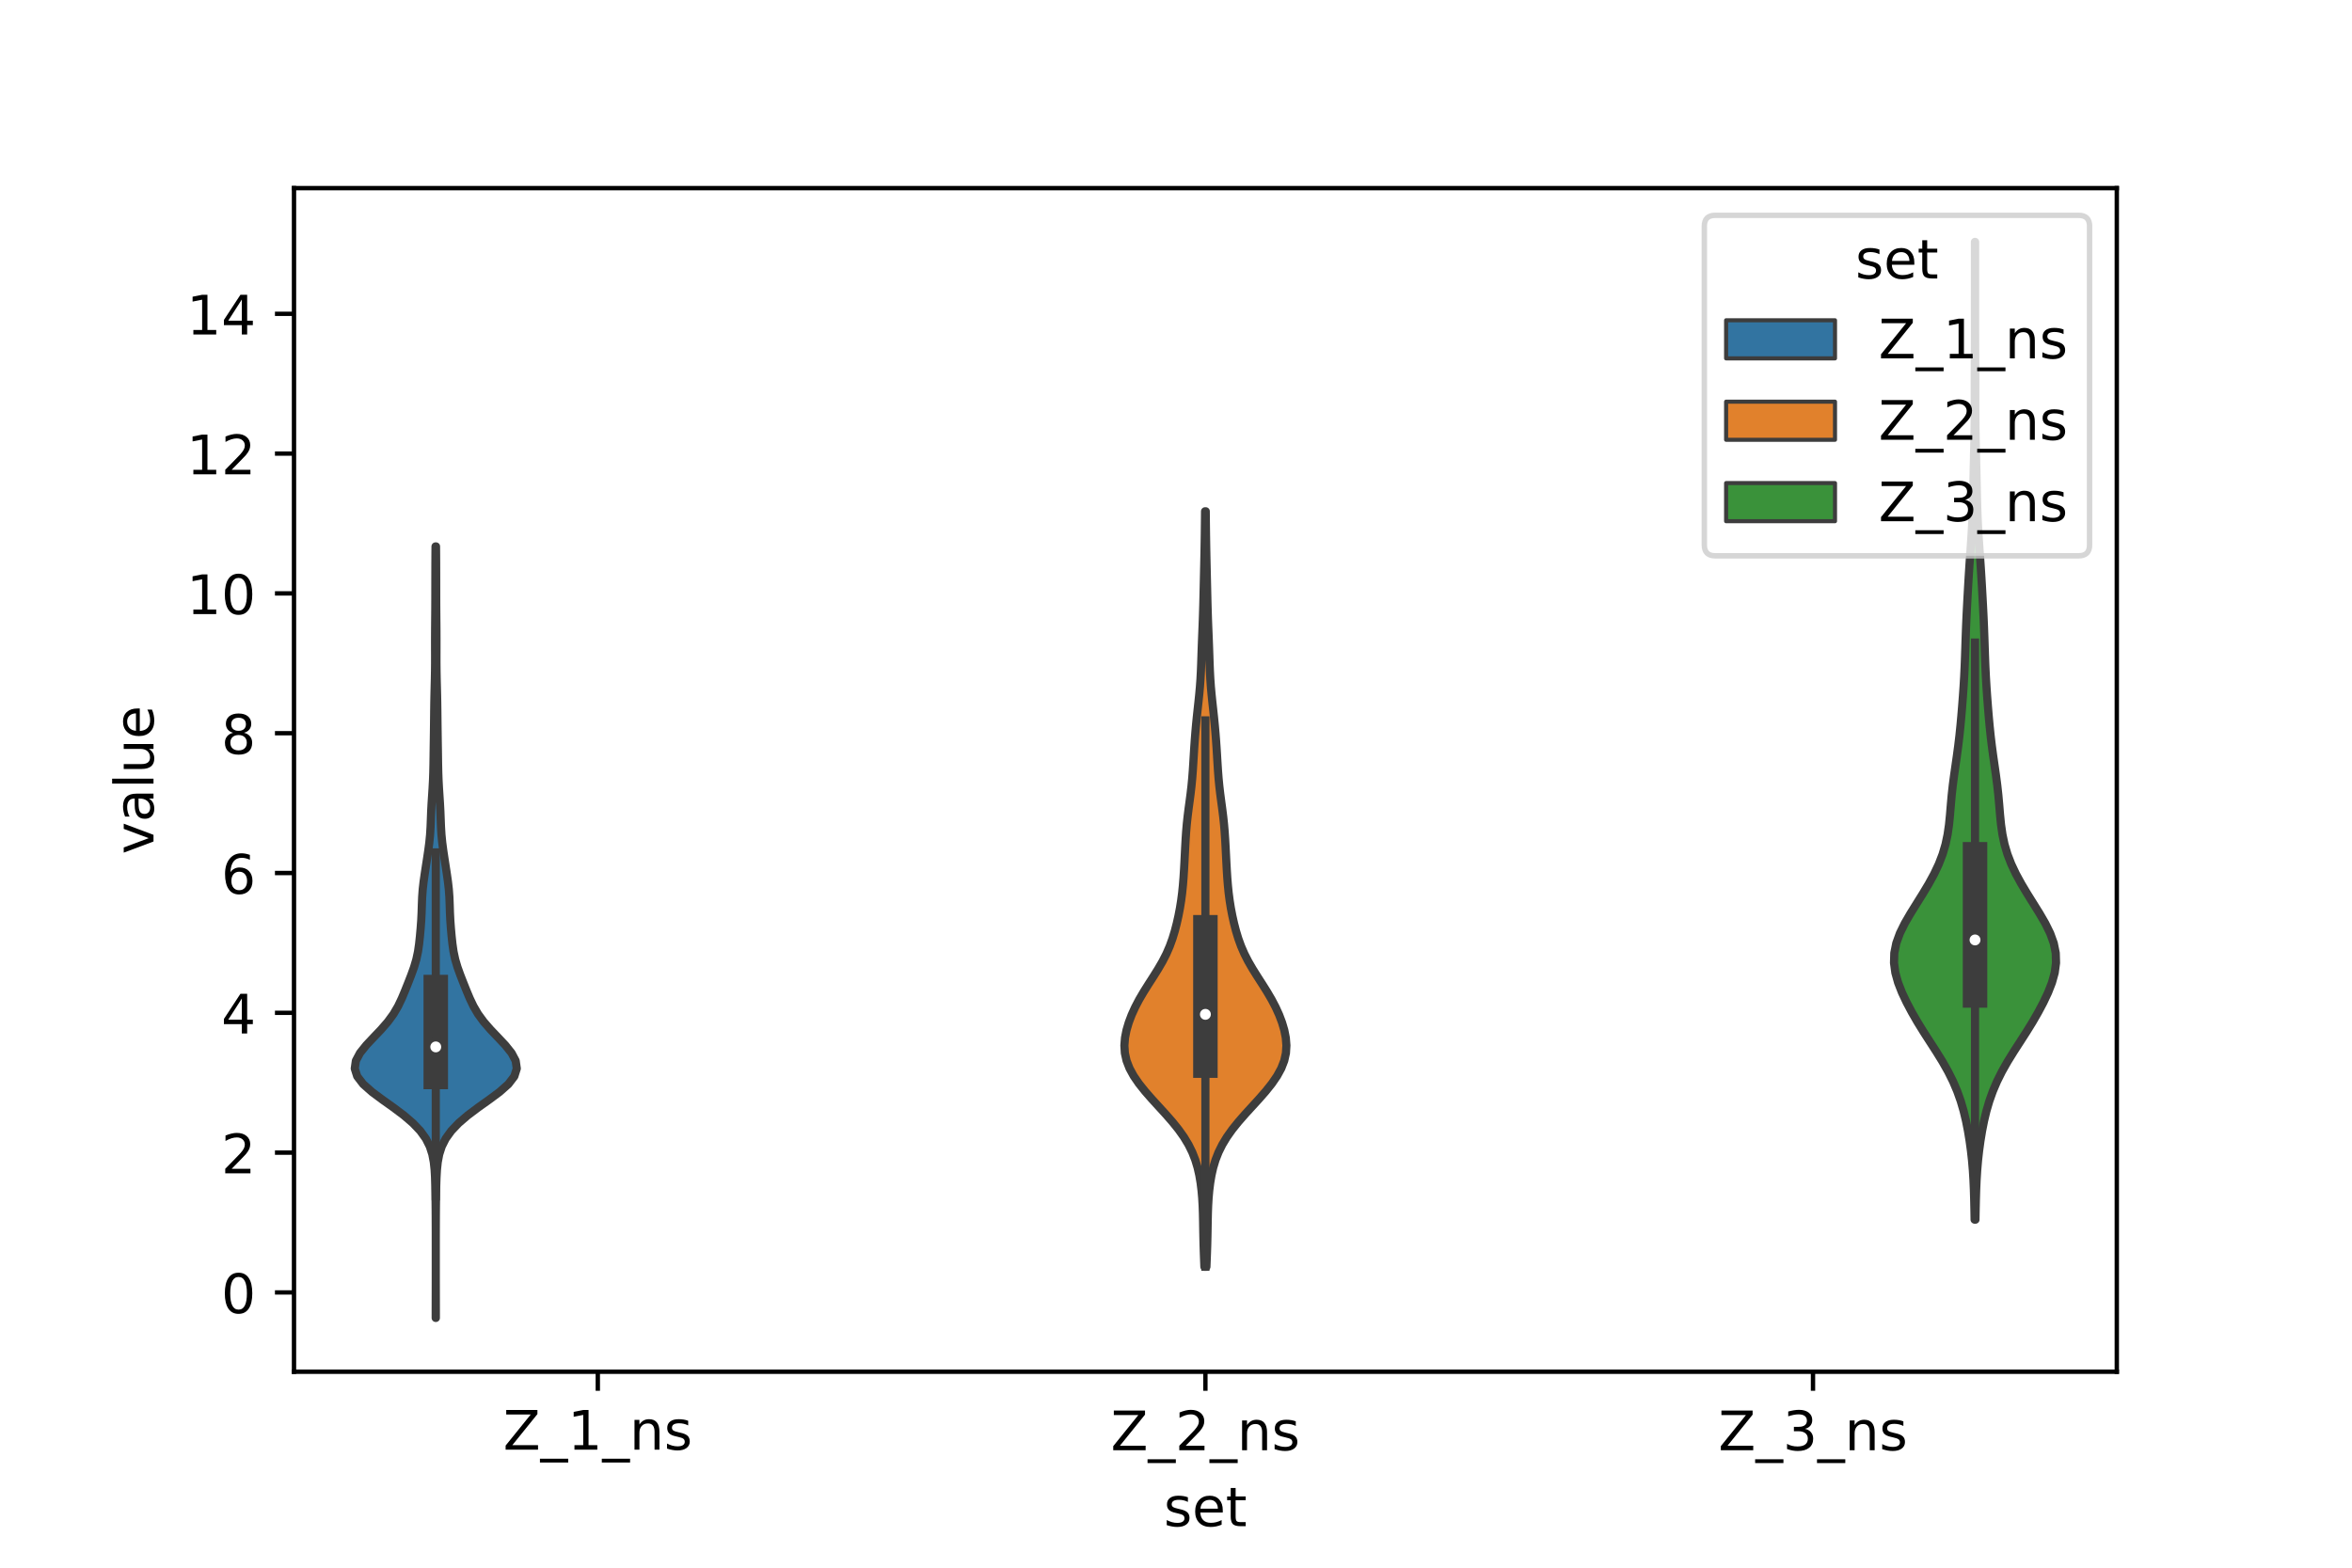 <?xml version="1.0" encoding="utf-8" standalone="no"?>
<!DOCTYPE svg PUBLIC "-//W3C//DTD SVG 1.1//EN"
  "http://www.w3.org/Graphics/SVG/1.1/DTD/svg11.dtd">
<!-- Created with matplotlib (https://matplotlib.org/) -->
<svg height="288pt" version="1.1" viewBox="0 0 432 288" width="432pt" xmlns="http://www.w3.org/2000/svg" xmlns:xlink="http://www.w3.org/1999/xlink">
 <defs>
  <style type="text/css">*{stroke-linecap:butt;stroke-linejoin:round;}</style>
 </defs>
 <g id="figure_1">
  <g id="patch_1">
   <path d="M 0 288 
L 432 288 
L 432 0 
L 0 0 
z
" style="fill:#ffffff;"/>
  </g>
  <g id="axes_1">
   <g id="patch_2">
    <path d="M 54 252 
L 388.8 252 
L 388.8 34.56 
L 54 34.56 
z
" style="fill:#ffffff;"/>
   </g>
   <g id="PolyCollection_1">
    <defs>
     <path d="M 80.054 -45.884 
L 80.026 -45.884 
L 80.027 -47.315 
L 80.03 -48.747 
L 80.034 -50.179 
L 80.037 -51.61 
L 80.039 -53.042 
L 80.04 -54.473 
L 80.04 -55.905 
L 80.04 -57.337 
L 80.04 -58.768 
L 80.039 -60.2 
L 80.038 -61.632 
L 80.034 -63.063 
L 80.028 -64.495 
L 80.018 -65.926 
L 80.003 -67.358 
L 79.983 -68.79 
L 79.955 -70.221 
L 79.909 -71.653 
L 79.828 -73.085 
L 79.678 -74.516 
L 79.406 -75.948 
L 78.945 -77.379 
L 78.226 -78.811 
L 77.196 -80.243 
L 75.835 -81.674 
L 74.166 -83.106 
L 72.26 -84.538 
L 70.25 -85.969 
L 68.325 -87.401 
L 66.71 -88.832 
L 65.612 -90.264 
L 65.16 -91.696 
L 65.364 -93.127 
L 66.125 -94.559 
L 67.273 -95.991 
L 68.619 -97.422 
L 69.986 -98.854 
L 71.231 -100.285 
L 72.276 -101.717 
L 73.115 -103.149 
L 73.798 -104.58 
L 74.399 -106.012 
L 74.972 -107.444 
L 75.53 -108.875 
L 76.046 -110.307 
L 76.469 -111.738 
L 76.775 -113.17 
L 76.981 -114.602 
L 77.133 -116.033 
L 77.262 -117.465 
L 77.367 -118.897 
L 77.438 -120.328 
L 77.483 -121.76 
L 77.539 -123.191 
L 77.644 -124.623 
L 77.808 -126.055 
L 78.012 -127.486 
L 78.231 -128.918 
L 78.452 -130.35 
L 78.666 -131.781 
L 78.854 -133.213 
L 78.994 -134.644 
L 79.083 -136.076 
L 79.139 -137.508 
L 79.194 -138.939 
L 79.27 -140.371 
L 79.363 -141.803 
L 79.455 -143.234 
L 79.531 -144.666 
L 79.582 -146.097 
L 79.614 -147.529 
L 79.636 -148.961 
L 79.656 -150.392 
L 79.678 -151.824 
L 79.699 -153.256 
L 79.718 -154.687 
L 79.735 -156.119 
L 79.751 -157.551 
L 79.772 -158.982 
L 79.801 -160.414 
L 79.837 -161.845 
L 79.873 -163.277 
L 79.9 -164.709 
L 79.914 -166.14 
L 79.915 -167.572 
L 79.911 -169.004 
L 79.91 -170.435 
L 79.915 -171.867 
L 79.926 -173.298 
L 79.939 -174.73 
L 79.951 -176.162 
L 79.958 -177.593 
L 79.961 -179.025 
L 79.963 -180.457 
L 79.965 -181.888 
L 79.969 -183.32 
L 79.974 -184.751 
L 79.983 -186.183 
L 79.995 -187.615 
L 80.085 -187.615 
L 80.085 -187.615 
L 80.097 -186.183 
L 80.106 -184.751 
L 80.111 -183.32 
L 80.115 -181.888 
L 80.117 -180.457 
L 80.119 -179.025 
L 80.122 -177.593 
L 80.129 -176.162 
L 80.141 -174.73 
L 80.154 -173.298 
L 80.165 -171.867 
L 80.17 -170.435 
L 80.169 -169.004 
L 80.165 -167.572 
L 80.166 -166.14 
L 80.18 -164.709 
L 80.207 -163.277 
L 80.243 -161.845 
L 80.279 -160.414 
L 80.308 -158.982 
L 80.329 -157.551 
L 80.345 -156.119 
L 80.362 -154.687 
L 80.381 -153.256 
L 80.402 -151.824 
L 80.424 -150.392 
L 80.444 -148.961 
L 80.466 -147.529 
L 80.498 -146.097 
L 80.549 -144.666 
L 80.625 -143.234 
L 80.717 -141.803 
L 80.81 -140.371 
L 80.886 -138.939 
L 80.941 -137.508 
L 80.997 -136.076 
L 81.086 -134.644 
L 81.226 -133.213 
L 81.414 -131.781 
L 81.628 -130.35 
L 81.849 -128.918 
L 82.068 -127.486 
L 82.272 -126.055 
L 82.436 -124.623 
L 82.541 -123.191 
L 82.597 -121.76 
L 82.642 -120.328 
L 82.713 -118.897 
L 82.818 -117.465 
L 82.947 -116.033 
L 83.099 -114.602 
L 83.305 -113.17 
L 83.611 -111.738 
L 84.034 -110.307 
L 84.55 -108.875 
L 85.108 -107.444 
L 85.681 -106.012 
L 86.282 -104.58 
L 86.965 -103.149 
L 87.804 -101.717 
L 88.849 -100.285 
L 90.094 -98.854 
L 91.461 -97.422 
L 92.807 -95.991 
L 93.955 -94.559 
L 94.716 -93.127 
L 94.92 -91.696 
L 94.468 -90.264 
L 93.37 -88.832 
L 91.755 -87.401 
L 89.83 -85.969 
L 87.82 -84.538 
L 85.914 -83.106 
L 84.245 -81.674 
L 82.884 -80.243 
L 81.854 -78.811 
L 81.135 -77.379 
L 80.674 -75.948 
L 80.402 -74.516 
L 80.252 -73.085 
L 80.171 -71.653 
L 80.125 -70.221 
L 80.097 -68.79 
L 80.077 -67.358 
L 80.062 -65.926 
L 80.052 -64.495 
L 80.046 -63.063 
L 80.042 -61.632 
L 80.041 -60.2 
L 80.04 -58.768 
L 80.04 -57.337 
L 80.04 -55.905 
L 80.04 -54.473 
L 80.041 -53.042 
L 80.043 -51.61 
L 80.046 -50.179 
L 80.05 -48.747 
L 80.053 -47.315 
L 80.054 -45.884 
z
" id="m4a214e3cbf" style="stroke:#3d3d3d;stroke-width:1.5;"/>
    </defs>
    <g clip-path="url(#p8d84ae5f86)">
     <use style="fill:#3274a1;stroke:#3d3d3d;stroke-width:1.5;" x="0" xlink:href="#m4a214e3cbf" y="288"/>
    </g>
   </g>
   <g id="PolyCollection_2">
    <defs>
     <path d="M 221.588 -55.289 
L 221.212 -55.289 
L 221.156 -56.691 
L 221.104 -58.092 
L 221.06 -59.494 
L 221.026 -60.896 
L 221 -62.298 
L 220.977 -63.7 
L 220.946 -65.101 
L 220.896 -66.503 
L 220.815 -67.905 
L 220.692 -69.307 
L 220.518 -70.709 
L 220.281 -72.111 
L 219.962 -73.512 
L 219.539 -74.914 
L 218.991 -76.316 
L 218.298 -77.718 
L 217.45 -79.12 
L 216.452 -80.521 
L 215.323 -81.923 
L 214.095 -83.325 
L 212.815 -84.727 
L 211.535 -86.129 
L 210.31 -87.531 
L 209.192 -88.932 
L 208.23 -90.334 
L 207.463 -91.736 
L 206.919 -93.138 
L 206.608 -94.54 
L 206.52 -95.941 
L 206.631 -97.343 
L 206.908 -98.745 
L 207.322 -100.147 
L 207.852 -101.549 
L 208.489 -102.951 
L 209.223 -104.352 
L 210.043 -105.754 
L 210.922 -107.156 
L 211.824 -108.558 
L 212.702 -109.96 
L 213.516 -111.362 
L 214.234 -112.763 
L 214.844 -114.165 
L 215.353 -115.567 
L 215.779 -116.969 
L 216.142 -118.371 
L 216.455 -119.772 
L 216.724 -121.174 
L 216.948 -122.576 
L 217.129 -123.978 
L 217.271 -125.38 
L 217.383 -126.782 
L 217.472 -128.183 
L 217.549 -129.585 
L 217.619 -130.987 
L 217.69 -132.389 
L 217.768 -133.791 
L 217.862 -135.192 
L 217.982 -136.594 
L 218.132 -137.996 
L 218.308 -139.398 
L 218.497 -140.8 
L 218.681 -142.202 
L 218.844 -143.603 
L 218.979 -145.005 
L 219.087 -146.407 
L 219.177 -147.809 
L 219.261 -149.211 
L 219.348 -150.612 
L 219.445 -152.014 
L 219.555 -153.416 
L 219.68 -154.818 
L 219.819 -156.22 
L 219.969 -157.622 
L 220.122 -159.023 
L 220.267 -160.425 
L 220.394 -161.827 
L 220.494 -163.229 
L 220.57 -164.631 
L 220.626 -166.032 
L 220.673 -167.434 
L 220.721 -168.836 
L 220.773 -170.238 
L 220.829 -171.64 
L 220.886 -173.042 
L 220.938 -174.443 
L 220.983 -175.845 
L 221.022 -177.247 
L 221.056 -178.649 
L 221.088 -180.051 
L 221.121 -181.452 
L 221.153 -182.854 
L 221.185 -184.256 
L 221.216 -185.658 
L 221.244 -187.06 
L 221.268 -188.462 
L 221.289 -189.863 
L 221.307 -191.265 
L 221.323 -192.667 
L 221.337 -194.069 
L 221.463 -194.069 
L 221.463 -194.069 
L 221.477 -192.667 
L 221.493 -191.265 
L 221.511 -189.863 
L 221.532 -188.462 
L 221.556 -187.06 
L 221.584 -185.658 
L 221.615 -184.256 
L 221.647 -182.854 
L 221.679 -181.452 
L 221.712 -180.051 
L 221.744 -178.649 
L 221.778 -177.247 
L 221.817 -175.845 
L 221.862 -174.443 
L 221.914 -173.042 
L 221.971 -171.64 
L 222.027 -170.238 
L 222.079 -168.836 
L 222.127 -167.434 
L 222.174 -166.032 
L 222.23 -164.631 
L 222.306 -163.229 
L 222.406 -161.827 
L 222.533 -160.425 
L 222.678 -159.023 
L 222.831 -157.622 
L 222.981 -156.22 
L 223.12 -154.818 
L 223.245 -153.416 
L 223.355 -152.014 
L 223.452 -150.612 
L 223.539 -149.211 
L 223.623 -147.809 
L 223.713 -146.407 
L 223.821 -145.005 
L 223.956 -143.603 
L 224.119 -142.202 
L 224.303 -140.8 
L 224.492 -139.398 
L 224.668 -137.996 
L 224.818 -136.594 
L 224.938 -135.192 
L 225.032 -133.791 
L 225.11 -132.389 
L 225.181 -130.987 
L 225.251 -129.585 
L 225.328 -128.183 
L 225.417 -126.782 
L 225.529 -125.38 
L 225.671 -123.978 
L 225.852 -122.576 
L 226.076 -121.174 
L 226.345 -119.772 
L 226.658 -118.371 
L 227.021 -116.969 
L 227.447 -115.567 
L 227.956 -114.165 
L 228.566 -112.763 
L 229.284 -111.362 
L 230.098 -109.96 
L 230.976 -108.558 
L 231.878 -107.156 
L 232.757 -105.754 
L 233.577 -104.352 
L 234.311 -102.951 
L 234.948 -101.549 
L 235.478 -100.147 
L 235.892 -98.745 
L 236.169 -97.343 
L 236.28 -95.941 
L 236.192 -94.54 
L 235.881 -93.138 
L 235.337 -91.736 
L 234.57 -90.334 
L 233.608 -88.932 
L 232.49 -87.531 
L 231.265 -86.129 
L 229.985 -84.727 
L 228.705 -83.325 
L 227.477 -81.923 
L 226.348 -80.521 
L 225.35 -79.12 
L 224.502 -77.718 
L 223.809 -76.316 
L 223.261 -74.914 
L 222.838 -73.512 
L 222.519 -72.111 
L 222.282 -70.709 
L 222.108 -69.307 
L 221.985 -67.905 
L 221.904 -66.503 
L 221.854 -65.101 
L 221.823 -63.7 
L 221.8 -62.298 
L 221.774 -60.896 
L 221.74 -59.494 
L 221.696 -58.092 
L 221.644 -56.691 
L 221.588 -55.289 
z
" id="m030ca74bcd" style="stroke:#3d3d3d;stroke-width:1.5;"/>
    </defs>
    <g clip-path="url(#p8d84ae5f86)">
     <use style="fill:#e1812c;stroke:#3d3d3d;stroke-width:1.5;" x="0" xlink:href="#m030ca74bcd" y="288"/>
    </g>
   </g>
   <g id="PolyCollection_3">
    <defs>
     <path d="M 362.838 -63.938 
L 362.682 -63.938 
L 362.649 -65.752 
L 362.607 -67.566 
L 362.552 -69.381 
L 362.474 -71.195 
L 362.362 -73.009 
L 362.208 -74.824 
L 362.006 -76.638 
L 361.758 -78.452 
L 361.459 -80.267 
L 361.102 -82.081 
L 360.668 -83.895 
L 360.138 -85.71 
L 359.492 -87.524 
L 358.719 -89.338 
L 357.814 -91.153 
L 356.787 -92.967 
L 355.665 -94.781 
L 354.493 -96.596 
L 353.325 -98.41 
L 352.204 -100.224 
L 351.157 -102.039 
L 350.195 -103.853 
L 349.339 -105.667 
L 348.63 -107.482 
L 348.125 -109.296 
L 347.88 -111.11 
L 347.935 -112.925 
L 348.302 -114.739 
L 348.96 -116.553 
L 349.854 -118.368 
L 350.906 -120.182 
L 352.035 -121.996 
L 353.169 -123.811 
L 354.254 -125.625 
L 355.245 -127.439 
L 356.104 -129.254 
L 356.805 -131.068 
L 357.341 -132.882 
L 357.724 -134.697 
L 357.985 -136.511 
L 358.166 -138.325 
L 358.316 -140.14 
L 358.479 -141.954 
L 358.679 -143.768 
L 358.917 -145.583 
L 359.176 -147.397 
L 359.436 -149.211 
L 359.678 -151.026 
L 359.894 -152.84 
L 360.081 -154.654 
L 360.247 -156.469 
L 360.397 -158.283 
L 360.536 -160.097 
L 360.661 -161.912 
L 360.768 -163.726 
L 360.855 -165.54 
L 360.925 -167.355 
L 360.986 -169.169 
L 361.046 -170.983 
L 361.113 -172.798 
L 361.192 -174.612 
L 361.282 -176.426 
L 361.379 -178.24 
L 361.48 -180.055 
L 361.587 -181.869 
L 361.702 -183.683 
L 361.826 -185.498 
L 361.955 -187.312 
L 362.079 -189.126 
L 362.189 -190.941 
L 362.278 -192.755 
L 362.346 -194.569 
L 362.397 -196.384 
L 362.438 -198.198 
L 362.477 -200.012 
L 362.516 -201.827 
L 362.559 -203.641 
L 362.602 -205.455 
L 362.641 -207.27 
L 362.672 -209.084 
L 362.694 -210.898 
L 362.704 -212.713 
L 362.706 -214.527 
L 362.705 -216.341 
L 362.706 -218.156 
L 362.712 -219.97 
L 362.72 -221.784 
L 362.73 -223.599 
L 362.737 -225.413 
L 362.741 -227.227 
L 362.741 -229.042 
L 362.741 -230.856 
L 362.741 -232.67 
L 362.742 -234.485 
L 362.743 -236.299 
L 362.743 -238.113 
L 362.743 -239.928 
L 362.742 -241.742 
L 362.742 -243.556 
L 362.778 -243.556 
L 362.778 -243.556 
L 362.778 -241.742 
L 362.777 -239.928 
L 362.777 -238.113 
L 362.777 -236.299 
L 362.778 -234.485 
L 362.779 -232.67 
L 362.779 -230.856 
L 362.779 -229.042 
L 362.779 -227.227 
L 362.783 -225.413 
L 362.79 -223.599 
L 362.8 -221.784 
L 362.808 -219.97 
L 362.814 -218.156 
L 362.815 -216.341 
L 362.814 -214.527 
L 362.816 -212.713 
L 362.826 -210.898 
L 362.848 -209.084 
L 362.879 -207.27 
L 362.918 -205.455 
L 362.961 -203.641 
L 363.004 -201.827 
L 363.043 -200.012 
L 363.082 -198.198 
L 363.123 -196.384 
L 363.174 -194.569 
L 363.242 -192.755 
L 363.331 -190.941 
L 363.441 -189.126 
L 363.565 -187.312 
L 363.694 -185.498 
L 363.818 -183.683 
L 363.933 -181.869 
L 364.04 -180.055 
L 364.141 -178.24 
L 364.238 -176.426 
L 364.328 -174.612 
L 364.407 -172.798 
L 364.474 -170.983 
L 364.534 -169.169 
L 364.595 -167.355 
L 364.665 -165.54 
L 364.752 -163.726 
L 364.859 -161.912 
L 364.984 -160.097 
L 365.123 -158.283 
L 365.273 -156.469 
L 365.439 -154.654 
L 365.626 -152.84 
L 365.842 -151.026 
L 366.084 -149.211 
L 366.344 -147.397 
L 366.603 -145.583 
L 366.841 -143.768 
L 367.041 -141.954 
L 367.204 -140.14 
L 367.354 -138.325 
L 367.535 -136.511 
L 367.796 -134.697 
L 368.179 -132.882 
L 368.715 -131.068 
L 369.416 -129.254 
L 370.275 -127.439 
L 371.266 -125.625 
L 372.351 -123.811 
L 373.485 -121.996 
L 374.614 -120.182 
L 375.666 -118.368 
L 376.56 -116.553 
L 377.218 -114.739 
L 377.585 -112.925 
L 377.64 -111.11 
L 377.395 -109.296 
L 376.89 -107.482 
L 376.181 -105.667 
L 375.325 -103.853 
L 374.363 -102.039 
L 373.316 -100.224 
L 372.195 -98.41 
L 371.027 -96.596 
L 369.855 -94.781 
L 368.733 -92.967 
L 367.706 -91.153 
L 366.801 -89.338 
L 366.028 -87.524 
L 365.382 -85.71 
L 364.852 -83.895 
L 364.418 -82.081 
L 364.061 -80.267 
L 363.762 -78.452 
L 363.514 -76.638 
L 363.312 -74.824 
L 363.158 -73.009 
L 363.046 -71.195 
L 362.968 -69.381 
L 362.913 -67.566 
L 362.871 -65.752 
L 362.838 -63.938 
z
" id="m8330226d2b" style="stroke:#3d3d3d;stroke-width:1.5;"/>
    </defs>
    <g clip-path="url(#p8d84ae5f86)">
     <use style="fill:#3a923a;stroke:#3d3d3d;stroke-width:1.5;" x="0" xlink:href="#m8330226d2b" y="288"/>
    </g>
   </g>
   <g id="patch_3">
    <path clip-path="url(#p8d84ae5f86)" d="M 109.8 237.433 
L 109.8 237.433 
L 109.8 237.433 
L 109.8 237.433 
z
" style="fill:#3274a1;stroke:#3d3d3d;stroke-linejoin:miter;stroke-width:0.75;"/>
   </g>
   <g id="patch_4">
    <path clip-path="url(#p8d84ae5f86)" d="M 109.8 237.433 
L 109.8 237.433 
L 109.8 237.433 
L 109.8 237.433 
z
" style="fill:#e1812c;stroke:#3d3d3d;stroke-linejoin:miter;stroke-width:0.75;"/>
   </g>
   <g id="patch_5">
    <path clip-path="url(#p8d84ae5f86)" d="M 109.8 237.433 
L 109.8 237.433 
L 109.8 237.433 
L 109.8 237.433 
z
" style="fill:#3a923a;stroke:#3d3d3d;stroke-linejoin:miter;stroke-width:0.75;"/>
   </g>
   <g id="matplotlib.axis_1">
    <g id="xtick_1">
     <g id="line2d_1">
      <defs>
       <path d="M 0 0 
L 0 3.5 
" id="mb1424b13d0" style="stroke:#000000;stroke-width:0.8;"/>
      </defs>
      <g>
       <use style="stroke:#000000;stroke-width:0.8;" x="109.8" xlink:href="#mb1424b13d0" y="252"/>
      </g>
     </g>
     <g id="text_1">
      <!-- Z_1_ns -->
      <g transform="translate(92.42 266.32)scale(0.1 -0.1)">
       <defs>
        <path d="M 5.609 72.906 
L 62.891 72.906 
L 62.891 65.375 
L 16.797 8.297 
L 64.016 8.297 
L 64.016 0 
L 4.5 0 
L 4.5 7.516 
L 50.594 64.594 
L 5.609 64.594 
z
" id="DejaVuSans-90"/>
        <path d="M 50.984 -16.609 
L 50.984 -23.578 
L -0.984 -23.578 
L -0.984 -16.609 
z
" id="DejaVuSans-95"/>
        <path d="M 12.406 8.297 
L 28.516 8.297 
L 28.516 63.922 
L 10.984 60.406 
L 10.984 69.391 
L 28.422 72.906 
L 38.281 72.906 
L 38.281 8.297 
L 54.391 8.297 
L 54.391 0 
L 12.406 0 
z
" id="DejaVuSans-49"/>
        <path d="M 54.891 33.016 
L 54.891 0 
L 45.906 0 
L 45.906 32.719 
Q 45.906 40.484 42.875 44.328 
Q 39.844 48.188 33.797 48.188 
Q 26.516 48.188 22.312 43.547 
Q 18.109 38.922 18.109 30.906 
L 18.109 0 
L 9.078 0 
L 9.078 54.688 
L 18.109 54.688 
L 18.109 46.188 
Q 21.344 51.125 25.703 53.562 
Q 30.078 56 35.797 56 
Q 45.219 56 50.047 50.172 
Q 54.891 44.344 54.891 33.016 
z
" id="DejaVuSans-110"/>
        <path d="M 44.281 53.078 
L 44.281 44.578 
Q 40.484 46.531 36.375 47.5 
Q 32.281 48.484 27.875 48.484 
Q 21.188 48.484 17.844 46.438 
Q 14.5 44.391 14.5 40.281 
Q 14.5 37.156 16.891 35.375 
Q 19.281 33.594 26.516 31.984 
L 29.594 31.297 
Q 39.156 29.25 43.188 25.516 
Q 47.219 21.781 47.219 15.094 
Q 47.219 7.469 41.188 3.016 
Q 35.156 -1.422 24.609 -1.422 
Q 20.219 -1.422 15.453 -0.562 
Q 10.688 0.297 5.422 2 
L 5.422 11.281 
Q 10.406 8.688 15.234 7.391 
Q 20.062 6.109 24.812 6.109 
Q 31.156 6.109 34.562 8.281 
Q 37.984 10.453 37.984 14.406 
Q 37.984 18.062 35.516 20.016 
Q 33.062 21.969 24.703 23.781 
L 21.578 24.516 
Q 13.234 26.266 9.516 29.906 
Q 5.812 33.547 5.812 39.891 
Q 5.812 47.609 11.281 51.797 
Q 16.75 56 26.812 56 
Q 31.781 56 36.172 55.266 
Q 40.578 54.547 44.281 53.078 
z
" id="DejaVuSans-115"/>
       </defs>
       <use xlink:href="#DejaVuSans-90"/>
       <use x="68.506" xlink:href="#DejaVuSans-95"/>
       <use x="118.506" xlink:href="#DejaVuSans-49"/>
       <use x="182.129" xlink:href="#DejaVuSans-95"/>
       <use x="232.129" xlink:href="#DejaVuSans-110"/>
       <use x="295.508" xlink:href="#DejaVuSans-115"/>
      </g>
     </g>
    </g>
    <g id="xtick_2">
     <g id="line2d_2">
      <g>
       <use style="stroke:#000000;stroke-width:0.8;" x="221.4" xlink:href="#mb1424b13d0" y="252"/>
      </g>
     </g>
     <g id="text_2">
      <!-- Z_2_ns -->
      <g transform="translate(204.02 266.422)scale(0.1 -0.1)">
       <defs>
        <path d="M 19.188 8.297 
L 53.609 8.297 
L 53.609 0 
L 7.328 0 
L 7.328 8.297 
Q 12.938 14.109 22.625 23.891 
Q 32.328 33.688 34.812 36.531 
Q 39.547 41.844 41.422 45.531 
Q 43.312 49.219 43.312 52.781 
Q 43.312 58.594 39.234 62.25 
Q 35.156 65.922 28.609 65.922 
Q 23.969 65.922 18.812 64.312 
Q 13.672 62.703 7.812 59.422 
L 7.812 69.391 
Q 13.766 71.781 18.938 73 
Q 24.125 74.219 28.422 74.219 
Q 39.75 74.219 46.484 68.547 
Q 53.219 62.891 53.219 53.422 
Q 53.219 48.922 51.531 44.891 
Q 49.859 40.875 45.406 35.406 
Q 44.188 33.984 37.641 27.219 
Q 31.109 20.453 19.188 8.297 
z
" id="DejaVuSans-50"/>
       </defs>
       <use xlink:href="#DejaVuSans-90"/>
       <use x="68.506" xlink:href="#DejaVuSans-95"/>
       <use x="118.506" xlink:href="#DejaVuSans-50"/>
       <use x="182.129" xlink:href="#DejaVuSans-95"/>
       <use x="232.129" xlink:href="#DejaVuSans-110"/>
       <use x="295.508" xlink:href="#DejaVuSans-115"/>
      </g>
     </g>
    </g>
    <g id="xtick_3">
     <g id="line2d_3">
      <g>
       <use style="stroke:#000000;stroke-width:0.8;" x="333" xlink:href="#mb1424b13d0" y="252"/>
      </g>
     </g>
     <g id="text_3">
      <!-- Z_3_ns -->
      <g transform="translate(315.62 266.422)scale(0.1 -0.1)">
       <defs>
        <path d="M 40.578 39.312 
Q 47.656 37.797 51.625 33 
Q 55.609 28.219 55.609 21.188 
Q 55.609 10.406 48.188 4.484 
Q 40.766 -1.422 27.094 -1.422 
Q 22.516 -1.422 17.656 -0.516 
Q 12.797 0.391 7.625 2.203 
L 7.625 11.719 
Q 11.719 9.328 16.594 8.109 
Q 21.484 6.891 26.812 6.891 
Q 36.078 6.891 40.938 10.547 
Q 45.797 14.203 45.797 21.188 
Q 45.797 27.641 41.281 31.266 
Q 36.766 34.906 28.719 34.906 
L 20.219 34.906 
L 20.219 43.016 
L 29.109 43.016 
Q 36.375 43.016 40.234 45.922 
Q 44.094 48.828 44.094 54.297 
Q 44.094 59.906 40.109 62.906 
Q 36.141 65.922 28.719 65.922 
Q 24.656 65.922 20.016 65.031 
Q 15.375 64.156 9.812 62.312 
L 9.812 71.094 
Q 15.438 72.656 20.344 73.438 
Q 25.25 74.219 29.594 74.219 
Q 40.828 74.219 47.359 69.109 
Q 53.906 64.016 53.906 55.328 
Q 53.906 49.266 50.438 45.094 
Q 46.969 40.922 40.578 39.312 
z
" id="DejaVuSans-51"/>
       </defs>
       <use xlink:href="#DejaVuSans-90"/>
       <use x="68.506" xlink:href="#DejaVuSans-95"/>
       <use x="118.506" xlink:href="#DejaVuSans-51"/>
       <use x="182.129" xlink:href="#DejaVuSans-95"/>
       <use x="232.129" xlink:href="#DejaVuSans-110"/>
       <use x="295.508" xlink:href="#DejaVuSans-115"/>
      </g>
     </g>
    </g>
    <g id="text_4">
     <!-- set -->
     <g transform="translate(213.759 280.378)scale(0.1 -0.1)">
      <defs>
       <path d="M 56.203 29.594 
L 56.203 25.203 
L 14.891 25.203 
Q 15.484 15.922 20.484 11.062 
Q 25.484 6.203 34.422 6.203 
Q 39.594 6.203 44.453 7.469 
Q 49.312 8.734 54.109 11.281 
L 54.109 2.781 
Q 49.266 0.734 44.188 -0.344 
Q 39.109 -1.422 33.891 -1.422 
Q 20.797 -1.422 13.156 6.188 
Q 5.516 13.812 5.516 26.812 
Q 5.516 40.234 12.766 48.109 
Q 20.016 56 32.328 56 
Q 43.359 56 49.781 48.891 
Q 56.203 41.797 56.203 29.594 
z
M 47.219 32.234 
Q 47.125 39.594 43.094 43.984 
Q 39.062 48.391 32.422 48.391 
Q 24.906 48.391 20.391 44.141 
Q 15.875 39.891 15.188 32.172 
z
" id="DejaVuSans-101"/>
       <path d="M 18.312 70.219 
L 18.312 54.688 
L 36.812 54.688 
L 36.812 47.703 
L 18.312 47.703 
L 18.312 18.016 
Q 18.312 11.328 20.141 9.422 
Q 21.969 7.516 27.594 7.516 
L 36.812 7.516 
L 36.812 0 
L 27.594 0 
Q 17.188 0 13.234 3.875 
Q 9.281 7.766 9.281 18.016 
L 9.281 47.703 
L 2.688 47.703 
L 2.688 54.688 
L 9.281 54.688 
L 9.281 70.219 
z
" id="DejaVuSans-116"/>
      </defs>
      <use xlink:href="#DejaVuSans-115"/>
      <use x="52.1" xlink:href="#DejaVuSans-101"/>
      <use x="113.623" xlink:href="#DejaVuSans-116"/>
     </g>
    </g>
   </g>
   <g id="matplotlib.axis_2">
    <g id="ytick_1">
     <g id="line2d_4">
      <defs>
       <path d="M 0 0 
L -3.5 0 
" id="m468feafbde" style="stroke:#000000;stroke-width:0.8;"/>
      </defs>
      <g>
       <use style="stroke:#000000;stroke-width:0.8;" x="54" xlink:href="#m468feafbde" y="237.433"/>
      </g>
     </g>
     <g id="text_5">
      <!-- 0 -->
      <g transform="translate(40.638 241.232)scale(0.1 -0.1)">
       <defs>
        <path d="M 31.781 66.406 
Q 24.172 66.406 20.328 58.906 
Q 16.5 51.422 16.5 36.375 
Q 16.5 21.391 20.328 13.891 
Q 24.172 6.391 31.781 6.391 
Q 39.453 6.391 43.281 13.891 
Q 47.125 21.391 47.125 36.375 
Q 47.125 51.422 43.281 58.906 
Q 39.453 66.406 31.781 66.406 
z
M 31.781 74.219 
Q 44.047 74.219 50.516 64.516 
Q 56.984 54.828 56.984 36.375 
Q 56.984 17.969 50.516 8.266 
Q 44.047 -1.422 31.781 -1.422 
Q 19.531 -1.422 13.062 8.266 
Q 6.594 17.969 6.594 36.375 
Q 6.594 54.828 13.062 64.516 
Q 19.531 74.219 31.781 74.219 
z
" id="DejaVuSans-48"/>
       </defs>
       <use xlink:href="#DejaVuSans-48"/>
      </g>
     </g>
    </g>
    <g id="ytick_2">
     <g id="line2d_5">
      <g>
       <use style="stroke:#000000;stroke-width:0.8;" x="54" xlink:href="#m468feafbde" y="211.75"/>
      </g>
     </g>
     <g id="text_6">
      <!-- 2 -->
      <g transform="translate(40.638 215.549)scale(0.1 -0.1)">
       <use xlink:href="#DejaVuSans-50"/>
      </g>
     </g>
    </g>
    <g id="ytick_3">
     <g id="line2d_6">
      <g>
       <use style="stroke:#000000;stroke-width:0.8;" x="54" xlink:href="#m468feafbde" y="186.066"/>
      </g>
     </g>
     <g id="text_7">
      <!-- 4 -->
      <g transform="translate(40.638 189.865)scale(0.1 -0.1)">
       <defs>
        <path d="M 37.797 64.312 
L 12.891 25.391 
L 37.797 25.391 
z
M 35.203 72.906 
L 47.609 72.906 
L 47.609 25.391 
L 58.016 25.391 
L 58.016 17.188 
L 47.609 17.188 
L 47.609 0 
L 37.797 0 
L 37.797 17.188 
L 4.891 17.188 
L 4.891 26.703 
z
" id="DejaVuSans-52"/>
       </defs>
       <use xlink:href="#DejaVuSans-52"/>
      </g>
     </g>
    </g>
    <g id="ytick_4">
     <g id="line2d_7">
      <g>
       <use style="stroke:#000000;stroke-width:0.8;" x="54" xlink:href="#m468feafbde" y="160.383"/>
      </g>
     </g>
     <g id="text_8">
      <!-- 6 -->
      <g transform="translate(40.638 164.182)scale(0.1 -0.1)">
       <defs>
        <path d="M 33.016 40.375 
Q 26.375 40.375 22.484 35.828 
Q 18.609 31.297 18.609 23.391 
Q 18.609 15.531 22.484 10.953 
Q 26.375 6.391 33.016 6.391 
Q 39.656 6.391 43.531 10.953 
Q 47.406 15.531 47.406 23.391 
Q 47.406 31.297 43.531 35.828 
Q 39.656 40.375 33.016 40.375 
z
M 52.594 71.297 
L 52.594 62.312 
Q 48.875 64.062 45.094 64.984 
Q 41.312 65.922 37.594 65.922 
Q 27.828 65.922 22.672 59.328 
Q 17.531 52.734 16.797 39.406 
Q 19.672 43.656 24.016 45.922 
Q 28.375 48.188 33.594 48.188 
Q 44.578 48.188 50.953 41.516 
Q 57.328 34.859 57.328 23.391 
Q 57.328 12.156 50.688 5.359 
Q 44.047 -1.422 33.016 -1.422 
Q 20.359 -1.422 13.672 8.266 
Q 6.984 17.969 6.984 36.375 
Q 6.984 53.656 15.188 63.938 
Q 23.391 74.219 37.203 74.219 
Q 40.922 74.219 44.703 73.484 
Q 48.484 72.75 52.594 71.297 
z
" id="DejaVuSans-54"/>
       </defs>
       <use xlink:href="#DejaVuSans-54"/>
      </g>
     </g>
    </g>
    <g id="ytick_5">
     <g id="line2d_8">
      <g>
       <use style="stroke:#000000;stroke-width:0.8;" x="54" xlink:href="#m468feafbde" y="134.699"/>
      </g>
     </g>
     <g id="text_9">
      <!-- 8 -->
      <g transform="translate(40.638 138.498)scale(0.1 -0.1)">
       <defs>
        <path d="M 31.781 34.625 
Q 24.75 34.625 20.719 30.859 
Q 16.703 27.094 16.703 20.516 
Q 16.703 13.922 20.719 10.156 
Q 24.75 6.391 31.781 6.391 
Q 38.812 6.391 42.859 10.172 
Q 46.922 13.969 46.922 20.516 
Q 46.922 27.094 42.891 30.859 
Q 38.875 34.625 31.781 34.625 
z
M 21.922 38.812 
Q 15.578 40.375 12.031 44.719 
Q 8.5 49.078 8.5 55.328 
Q 8.5 64.062 14.719 69.141 
Q 20.953 74.219 31.781 74.219 
Q 42.672 74.219 48.875 69.141 
Q 55.078 64.062 55.078 55.328 
Q 55.078 49.078 51.531 44.719 
Q 48 40.375 41.703 38.812 
Q 48.828 37.156 52.797 32.312 
Q 56.781 27.484 56.781 20.516 
Q 56.781 9.906 50.312 4.234 
Q 43.844 -1.422 31.781 -1.422 
Q 19.734 -1.422 13.25 4.234 
Q 6.781 9.906 6.781 20.516 
Q 6.781 27.484 10.781 32.312 
Q 14.797 37.156 21.922 38.812 
z
M 18.312 54.391 
Q 18.312 48.734 21.844 45.562 
Q 25.391 42.391 31.781 42.391 
Q 38.141 42.391 41.719 45.562 
Q 45.312 48.734 45.312 54.391 
Q 45.312 60.062 41.719 63.234 
Q 38.141 66.406 31.781 66.406 
Q 25.391 66.406 21.844 63.234 
Q 18.312 60.062 18.312 54.391 
z
" id="DejaVuSans-56"/>
       </defs>
       <use xlink:href="#DejaVuSans-56"/>
      </g>
     </g>
    </g>
    <g id="ytick_6">
     <g id="line2d_9">
      <g>
       <use style="stroke:#000000;stroke-width:0.8;" x="54" xlink:href="#m468feafbde" y="109.016"/>
      </g>
     </g>
     <g id="text_10">
      <!-- 10 -->
      <g transform="translate(34.275 112.815)scale(0.1 -0.1)">
       <use xlink:href="#DejaVuSans-49"/>
       <use x="63.623" xlink:href="#DejaVuSans-48"/>
      </g>
     </g>
    </g>
    <g id="ytick_7">
     <g id="line2d_10">
      <g>
       <use style="stroke:#000000;stroke-width:0.8;" x="54" xlink:href="#m468feafbde" y="83.332"/>
      </g>
     </g>
     <g id="text_11">
      <!-- 12 -->
      <g transform="translate(34.275 87.132)scale(0.1 -0.1)">
       <use xlink:href="#DejaVuSans-49"/>
       <use x="63.623" xlink:href="#DejaVuSans-50"/>
      </g>
     </g>
    </g>
    <g id="ytick_8">
     <g id="line2d_11">
      <g>
       <use style="stroke:#000000;stroke-width:0.8;" x="54" xlink:href="#m468feafbde" y="57.649"/>
      </g>
     </g>
     <g id="text_12">
      <!-- 14 -->
      <g transform="translate(34.275 61.448)scale(0.1 -0.1)">
       <use xlink:href="#DejaVuSans-49"/>
       <use x="63.623" xlink:href="#DejaVuSans-52"/>
      </g>
     </g>
    </g>
    <g id="text_13">
     <!-- value -->
     <g transform="translate(28.195 156.938)rotate(-90)scale(0.1 -0.1)">
      <defs>
       <path d="M 2.984 54.688 
L 12.5 54.688 
L 29.594 8.797 
L 46.688 54.688 
L 56.203 54.688 
L 35.688 0 
L 23.484 0 
z
" id="DejaVuSans-118"/>
       <path d="M 34.281 27.484 
Q 23.391 27.484 19.188 25 
Q 14.984 22.516 14.984 16.5 
Q 14.984 11.719 18.141 8.906 
Q 21.297 6.109 26.703 6.109 
Q 34.188 6.109 38.703 11.406 
Q 43.219 16.703 43.219 25.484 
L 43.219 27.484 
z
M 52.203 31.203 
L 52.203 0 
L 43.219 0 
L 43.219 8.297 
Q 40.141 3.328 35.547 0.953 
Q 30.953 -1.422 24.312 -1.422 
Q 15.922 -1.422 10.953 3.297 
Q 6 8.016 6 15.922 
Q 6 25.141 12.172 29.828 
Q 18.359 34.516 30.609 34.516 
L 43.219 34.516 
L 43.219 35.406 
Q 43.219 41.609 39.141 45 
Q 35.062 48.391 27.688 48.391 
Q 23 48.391 18.547 47.266 
Q 14.109 46.141 10.016 43.891 
L 10.016 52.203 
Q 14.938 54.109 19.578 55.047 
Q 24.219 56 28.609 56 
Q 40.484 56 46.344 49.844 
Q 52.203 43.703 52.203 31.203 
z
" id="DejaVuSans-97"/>
       <path d="M 9.422 75.984 
L 18.406 75.984 
L 18.406 0 
L 9.422 0 
z
" id="DejaVuSans-108"/>
       <path d="M 8.5 21.578 
L 8.5 54.688 
L 17.484 54.688 
L 17.484 21.922 
Q 17.484 14.156 20.5 10.266 
Q 23.531 6.391 29.594 6.391 
Q 36.859 6.391 41.078 11.031 
Q 45.312 15.672 45.312 23.688 
L 45.312 54.688 
L 54.297 54.688 
L 54.297 0 
L 45.312 0 
L 45.312 8.406 
Q 42.047 3.422 37.719 1 
Q 33.406 -1.422 27.688 -1.422 
Q 18.266 -1.422 13.375 4.438 
Q 8.5 10.297 8.5 21.578 
z
M 31.109 56 
z
" id="DejaVuSans-117"/>
      </defs>
      <use xlink:href="#DejaVuSans-118"/>
      <use x="59.18" xlink:href="#DejaVuSans-97"/>
      <use x="120.459" xlink:href="#DejaVuSans-108"/>
      <use x="148.242" xlink:href="#DejaVuSans-117"/>
      <use x="211.621" xlink:href="#DejaVuSans-101"/>
     </g>
    </g>
   </g>
   <g id="line2d_12">
    <path clip-path="url(#p8d84ae5f86)" d="M 80.04 219.79 
L 80.04 156.596 
" style="fill:none;stroke:#3d3d3d;stroke-linecap:square;stroke-width:1.5;"/>
   </g>
   <g id="line2d_13">
    <path clip-path="url(#p8d84ae5f86)" d="M 80.04 197.855 
L 80.04 181.326 
" style="fill:none;stroke:#3d3d3d;stroke-linecap:square;stroke-width:4.5;"/>
   </g>
   <g id="line2d_14">
    <path clip-path="url(#p8d84ae5f86)" d="M 221.4 232.711 
L 221.4 132.341 
" style="fill:none;stroke:#3d3d3d;stroke-linecap:square;stroke-width:1.5;"/>
   </g>
   <g id="line2d_15">
    <path clip-path="url(#p8d84ae5f86)" d="M 221.4 195.763 
L 221.4 170.353 
" style="fill:none;stroke:#3d3d3d;stroke-linecap:square;stroke-width:4.5;"/>
   </g>
   <g id="line2d_16">
    <path clip-path="url(#p8d84ae5f86)" d="M 362.76 220.787 
L 362.76 118.046 
" style="fill:none;stroke:#3d3d3d;stroke-linecap:square;stroke-width:1.5;"/>
   </g>
   <g id="line2d_17">
    <path clip-path="url(#p8d84ae5f86)" d="M 362.76 182.874 
L 362.76 156.942 
" style="fill:none;stroke:#3d3d3d;stroke-linecap:square;stroke-width:4.5;"/>
   </g>
   <g id="patch_6">
    <path d="M 54 252 
L 54 34.56 
" style="fill:none;stroke:#000000;stroke-linecap:square;stroke-linejoin:miter;stroke-width:0.8;"/>
   </g>
   <g id="patch_7">
    <path d="M 388.8 252 
L 388.8 34.56 
" style="fill:none;stroke:#000000;stroke-linecap:square;stroke-linejoin:miter;stroke-width:0.8;"/>
   </g>
   <g id="patch_8">
    <path d="M 54 252 
L 388.8 252 
" style="fill:none;stroke:#000000;stroke-linecap:square;stroke-linejoin:miter;stroke-width:0.8;"/>
   </g>
   <g id="patch_9">
    <path d="M 54 34.56 
L 388.8 34.56 
" style="fill:none;stroke:#000000;stroke-linecap:square;stroke-linejoin:miter;stroke-width:0.8;"/>
   </g>
   <g id="PathCollection_1">
    <defs>
     <path d="M 0 1.5 
C 0.398 1.5 0.779 1.342 1.061 1.061 
C 1.342 0.779 1.5 0.398 1.5 0 
C 1.5 -0.398 1.342 -0.779 1.061 -1.061 
C 0.779 -1.342 0.398 -1.5 0 -1.5 
C -0.398 -1.5 -0.779 -1.342 -1.061 -1.061 
C -1.342 -0.779 -1.5 -0.398 -1.5 0 
C -1.5 0.398 -1.342 0.779 -1.061 1.061 
C -0.779 1.342 -0.398 1.5 0 1.5 
z
" id="m353e1028a9" style="stroke:#3d3d3d;"/>
    </defs>
    <g clip-path="url(#p8d84ae5f86)">
     <use style="fill:#ffffff;stroke:#3d3d3d;" x="80.04" xlink:href="#m353e1028a9" y="192.327"/>
    </g>
   </g>
   <g id="PathCollection_2">
    <g clip-path="url(#p8d84ae5f86)">
     <use style="fill:#ffffff;stroke:#3d3d3d;" x="221.4" xlink:href="#m353e1028a9" y="186.346"/>
    </g>
   </g>
   <g id="PathCollection_3">
    <g clip-path="url(#p8d84ae5f86)">
     <use style="fill:#ffffff;stroke:#3d3d3d;" x="362.76" xlink:href="#m353e1028a9" y="172.676"/>
    </g>
   </g>
   <g id="legend_1">
    <g id="patch_10">
     <path d="M 315.041 102.107 
L 381.8 102.107 
Q 383.8 102.107 383.8 100.107 
L 383.8 41.56 
Q 383.8 39.56 381.8 39.56 
L 315.041 39.56 
Q 313.041 39.56 313.041 41.56 
L 313.041 100.107 
Q 313.041 102.107 315.041 102.107 
z
" style="fill:#ffffff;opacity:0.8;stroke:#cccccc;stroke-linejoin:miter;"/>
    </g>
    <g id="text_14">
     <!-- set -->
     <g transform="translate(340.779 51.158)scale(0.1 -0.1)">
      <use xlink:href="#DejaVuSans-115"/>
      <use x="52.1" xlink:href="#DejaVuSans-101"/>
      <use x="113.623" xlink:href="#DejaVuSans-116"/>
     </g>
    </g>
    <g id="patch_11">
     <path d="M 317.041 65.837 
L 337.041 65.837 
L 337.041 58.837 
L 317.041 58.837 
z
" style="fill:#3274a1;stroke:#3d3d3d;stroke-linejoin:miter;stroke-width:0.75;"/>
    </g>
    <g id="text_15">
     <!-- Z_1_ns -->
     <g transform="translate(345.041 65.837)scale(0.1 -0.1)">
      <use xlink:href="#DejaVuSans-90"/>
      <use x="68.506" xlink:href="#DejaVuSans-95"/>
      <use x="118.506" xlink:href="#DejaVuSans-49"/>
      <use x="182.129" xlink:href="#DejaVuSans-95"/>
      <use x="232.129" xlink:href="#DejaVuSans-110"/>
      <use x="295.508" xlink:href="#DejaVuSans-115"/>
     </g>
    </g>
    <g id="patch_12">
     <path d="M 317.041 80.793 
L 337.041 80.793 
L 337.041 73.793 
L 317.041 73.793 
z
" style="fill:#e1812c;stroke:#3d3d3d;stroke-linejoin:miter;stroke-width:0.75;"/>
    </g>
    <g id="text_16">
     <!-- Z_2_ns -->
     <g transform="translate(345.041 80.793)scale(0.1 -0.1)">
      <use xlink:href="#DejaVuSans-90"/>
      <use x="68.506" xlink:href="#DejaVuSans-95"/>
      <use x="118.506" xlink:href="#DejaVuSans-50"/>
      <use x="182.129" xlink:href="#DejaVuSans-95"/>
      <use x="232.129" xlink:href="#DejaVuSans-110"/>
      <use x="295.508" xlink:href="#DejaVuSans-115"/>
     </g>
    </g>
    <g id="patch_13">
     <path d="M 317.041 95.749 
L 337.041 95.749 
L 337.041 88.749 
L 317.041 88.749 
z
" style="fill:#3a923a;stroke:#3d3d3d;stroke-linejoin:miter;stroke-width:0.75;"/>
    </g>
    <g id="text_17">
     <!-- Z_3_ns -->
     <g transform="translate(345.041 95.749)scale(0.1 -0.1)">
      <use xlink:href="#DejaVuSans-90"/>
      <use x="68.506" xlink:href="#DejaVuSans-95"/>
      <use x="118.506" xlink:href="#DejaVuSans-51"/>
      <use x="182.129" xlink:href="#DejaVuSans-95"/>
      <use x="232.129" xlink:href="#DejaVuSans-110"/>
      <use x="295.508" xlink:href="#DejaVuSans-115"/>
     </g>
    </g>
   </g>
  </g>
 </g>
 <defs>
  <clipPath id="p8d84ae5f86">
   <rect height="217.44" width="334.8" x="54" y="34.56"/>
  </clipPath>
 </defs>
</svg>
